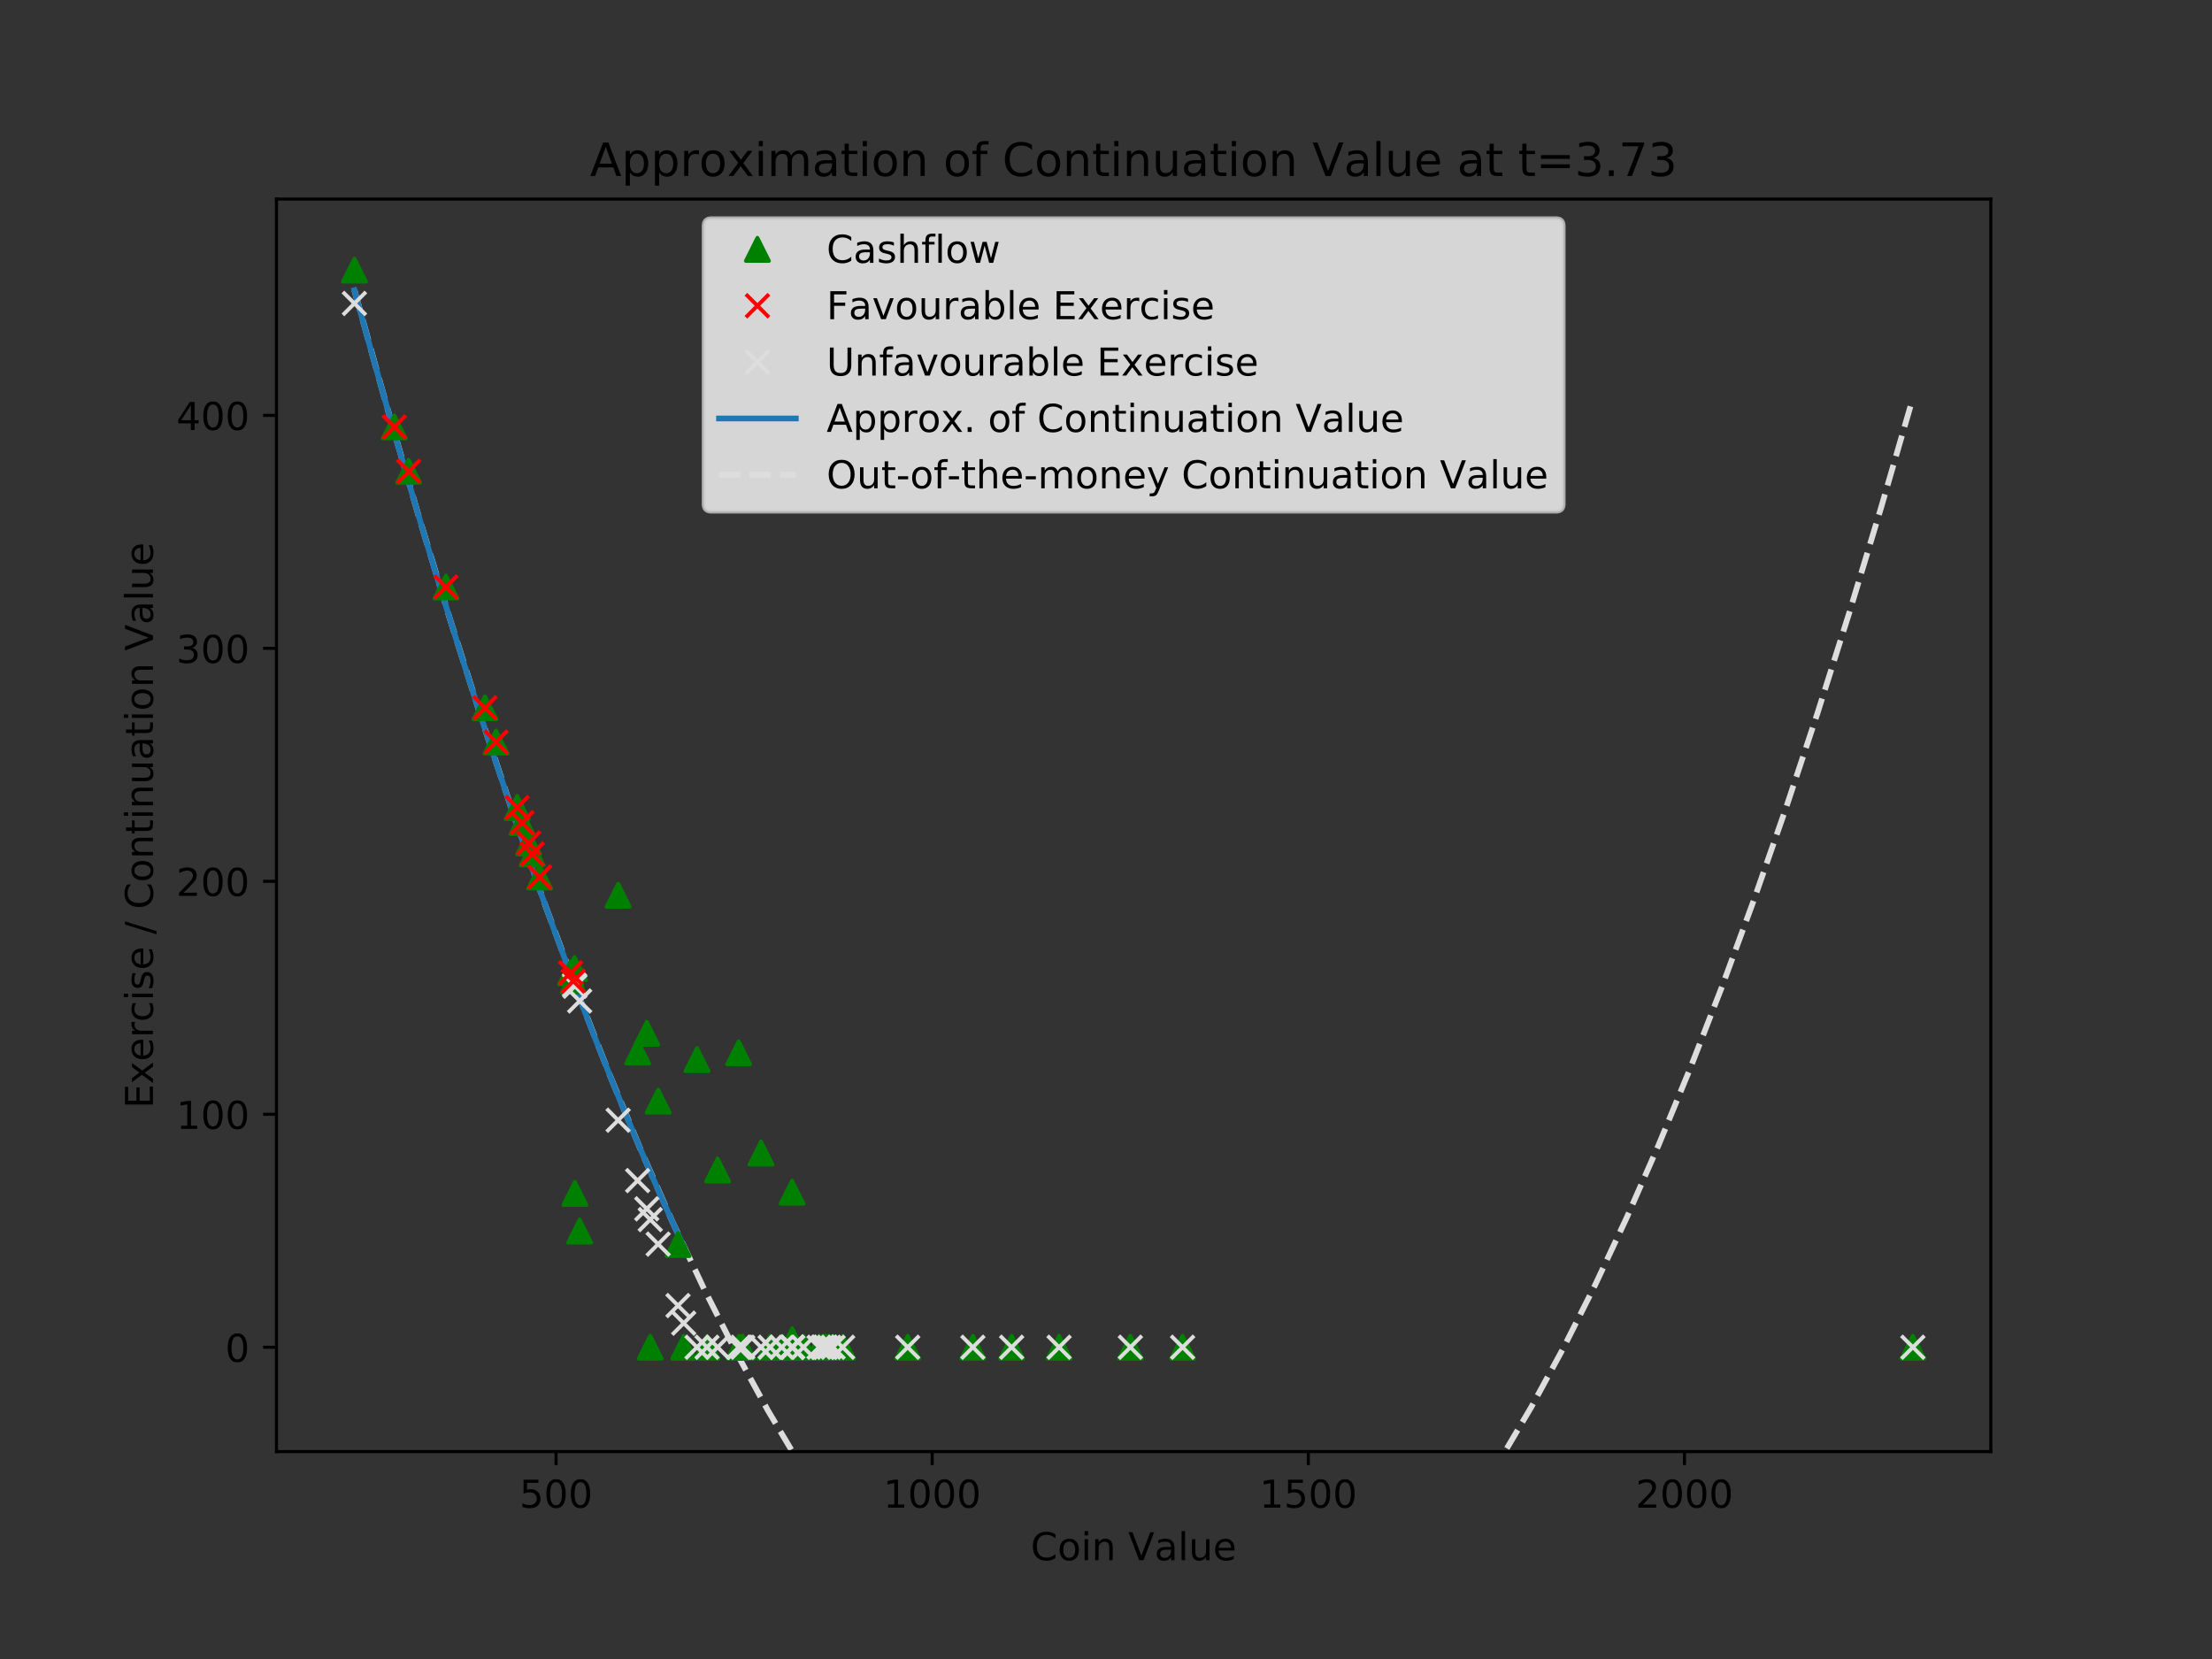 <?xml version="1.0" encoding="utf-8" standalone="no"?>
<!DOCTYPE svg PUBLIC "-//W3C//DTD SVG 1.1//EN"
  "http://www.w3.org/Graphics/SVG/1.1/DTD/svg11.dtd">
<!-- Created with matplotlib (https://matplotlib.org/) -->
<svg height="432pt" version="1.1" viewBox="0 0 576 432" width="576pt" xmlns="http://www.w3.org/2000/svg" xmlns:xlink="http://www.w3.org/1999/xlink">
 <rect x="0" y="0" width="576" height="432" fill="#333333" stroke="none"/>
 <defs>
  <style type="text/css">
*{stroke-linecap:butt;stroke-linejoin:round;}
  </style>
 </defs>
 <g id="figure_1">
  <g id="patch_1">
   <path d="M 0 432 
L 576 432 
L 576 0 
L 0 0 
z
" style="fill:none;"/>
  </g>
  <g id="axes_1">
   <g id="patch_2">
    <path d="M 72 378 
L 518.4 378 
L 518.4 51.84 
L 72 51.84 
z
" style="fill:none;"/>
   </g>
   <g id="line2d_1">
    <path clip-path="url(#p3dba06ee69)" d="M 92.291 75.565 
L 100.573 105.292 
L 108.855 133.805 
L 117.137 161.102 
L 125.419 187.185 
L 133.701 212.054 
L 141.983 235.707 
L 150.265 258.146 
L 158.547 279.369 
L 166.829 299.378 
L 175.111 318.173 
L 183.393 335.752 
L 191.675 352.117 
L 199.957 367.267 
L 208.239 381.202 
L 216.521 393.922 
L 224.803 405.428 
L 233.085 415.719 
L 241.367 424.795 
L 249.649 432.656 
L 250.078 433 
M 348.092 433 
L 349.033 432.237 
L 357.315 424.306 
L 365.597 415.16 
L 373.879 404.8 
L 382.161 393.224 
L 390.443 380.434 
L 398.725 366.429 
L 407.007 351.21 
L 415.289 334.775 
L 423.571 317.126 
L 431.853 298.262 
L 440.135 278.183 
L 448.417 256.889 
L 456.699 234.381 
L 464.981 210.658 
L 473.263 185.72 
L 481.545 159.567 
L 489.827 132.2 
L 498.109 103.617 
" style="fill:none;stroke:#dddddd;stroke-dasharray:5.55,2.4;stroke-dashoffset:0;stroke-width:1.5;"/>
   </g>
   <g id="matplotlib.axis_1">
    <g id="xtick_1">
     <g id="line2d_2">
      <defs>
       <path d="M 0 0 
L 0 3.5 
" id="m1c2ad5964a" style="stroke:#000000;stroke-width:0.8;"/>
      </defs>
      <g>
       <use style="stroke:#000000;stroke-width:0.8;" x="144.796" xlink:href="#m1c2ad5964a" y="378"/>
      </g>
     </g>
     <g id="text_1">
      <!-- 500 -->
      <defs>
       <path d="M 10.797 72.906 
L 49.516 72.906 
L 49.516 64.594 
L 19.828 64.594 
L 19.828 46.734 
Q 21.969 47.469 24.109 47.828 
Q 26.266 48.188 28.422 48.188 
Q 40.625 48.188 47.75 41.5 
Q 54.891 34.812 54.891 23.391 
Q 54.891 11.625 47.562 5.094 
Q 40.234 -1.422 26.906 -1.422 
Q 22.312 -1.422 17.547 -0.641 
Q 12.797 0.141 7.719 1.703 
L 7.719 11.625 
Q 12.109 9.234 16.797 8.062 
Q 21.484 6.891 26.703 6.891 
Q 35.156 6.891 40.078 11.328 
Q 45.016 15.766 45.016 23.391 
Q 45.016 31 40.078 35.438 
Q 35.156 39.891 26.703 39.891 
Q 22.75 39.891 18.812 39.016 
Q 14.891 38.141 10.797 36.281 
z
" id="DejaVuSans-53"/>
       <path d="M 31.781 66.406 
Q 24.172 66.406 20.328 58.906 
Q 16.5 51.422 16.5 36.375 
Q 16.5 21.391 20.328 13.891 
Q 24.172 6.391 31.781 6.391 
Q 39.453 6.391 43.281 13.891 
Q 47.125 21.391 47.125 36.375 
Q 47.125 51.422 43.281 58.906 
Q 39.453 66.406 31.781 66.406 
z
M 31.781 74.219 
Q 44.047 74.219 50.516 64.516 
Q 56.984 54.828 56.984 36.375 
Q 56.984 17.969 50.516 8.266 
Q 44.047 -1.422 31.781 -1.422 
Q 19.531 -1.422 13.062 8.266 
Q 6.594 17.969 6.594 36.375 
Q 6.594 54.828 13.062 64.516 
Q 19.531 74.219 31.781 74.219 
z
" id="DejaVuSans-48"/>
      </defs>
      <g transform="translate(135.252 392.598)scale(0.1 -0.1)">
       <use xlink:href="#DejaVuSans-53"/>
       <use x="63.623" xlink:href="#DejaVuSans-48"/>
       <use x="127.246" xlink:href="#DejaVuSans-48"/>
      </g>
     </g>
    </g>
    <g id="xtick_2">
     <g id="line2d_3">
      <g>
       <use style="stroke:#000000;stroke-width:0.8;" x="242.742" xlink:href="#m1c2ad5964a" y="378"/>
      </g>
     </g>
     <g id="text_2">
      <!-- 1000 -->
      <defs>
       <path d="M 12.406 8.297 
L 28.516 8.297 
L 28.516 63.922 
L 10.984 60.406 
L 10.984 69.391 
L 28.422 72.906 
L 38.281 72.906 
L 38.281 8.297 
L 54.391 8.297 
L 54.391 0 
L 12.406 0 
z
" id="DejaVuSans-49"/>
      </defs>
      <g transform="translate(230.017 392.598)scale(0.1 -0.1)">
       <use xlink:href="#DejaVuSans-49"/>
       <use x="63.623" xlink:href="#DejaVuSans-48"/>
       <use x="127.246" xlink:href="#DejaVuSans-48"/>
       <use x="190.869" xlink:href="#DejaVuSans-48"/>
      </g>
     </g>
    </g>
    <g id="xtick_3">
     <g id="line2d_4">
      <g>
       <use style="stroke:#000000;stroke-width:0.8;" x="340.688" xlink:href="#m1c2ad5964a" y="378"/>
      </g>
     </g>
     <g id="text_3">
      <!-- 1500 -->
      <g transform="translate(327.963 392.598)scale(0.1 -0.1)">
       <use xlink:href="#DejaVuSans-49"/>
       <use x="63.623" xlink:href="#DejaVuSans-53"/>
       <use x="127.246" xlink:href="#DejaVuSans-48"/>
       <use x="190.869" xlink:href="#DejaVuSans-48"/>
      </g>
     </g>
    </g>
    <g id="xtick_4">
     <g id="line2d_5">
      <g>
       <use style="stroke:#000000;stroke-width:0.8;" x="438.634" xlink:href="#m1c2ad5964a" y="378"/>
      </g>
     </g>
     <g id="text_4">
      <!-- 2000 -->
      <defs>
       <path d="M 19.188 8.297 
L 53.609 8.297 
L 53.609 0 
L 7.328 0 
L 7.328 8.297 
Q 12.938 14.109 22.625 23.891 
Q 32.328 33.688 34.812 36.531 
Q 39.547 41.844 41.422 45.531 
Q 43.312 49.219 43.312 52.781 
Q 43.312 58.594 39.234 62.25 
Q 35.156 65.922 28.609 65.922 
Q 23.969 65.922 18.812 64.312 
Q 13.672 62.703 7.812 59.422 
L 7.812 69.391 
Q 13.766 71.781 18.938 73 
Q 24.125 74.219 28.422 74.219 
Q 39.75 74.219 46.484 68.547 
Q 53.219 62.891 53.219 53.422 
Q 53.219 48.922 51.531 44.891 
Q 49.859 40.875 45.406 35.406 
Q 44.188 33.984 37.641 27.219 
Q 31.109 20.453 19.188 8.297 
z
" id="DejaVuSans-50"/>
      </defs>
      <g transform="translate(425.909 392.598)scale(0.1 -0.1)">
       <use xlink:href="#DejaVuSans-50"/>
       <use x="63.623" xlink:href="#DejaVuSans-48"/>
       <use x="127.246" xlink:href="#DejaVuSans-48"/>
       <use x="190.869" xlink:href="#DejaVuSans-48"/>
      </g>
     </g>
    </g>
    <g id="text_5">
     <!-- Coin Value -->
     <defs>
      <path d="M 64.406 67.281 
L 64.406 56.891 
Q 59.422 61.531 53.781 63.812 
Q 48.141 66.109 41.797 66.109 
Q 29.297 66.109 22.656 58.469 
Q 16.016 50.828 16.016 36.375 
Q 16.016 21.969 22.656 14.328 
Q 29.297 6.688 41.797 6.688 
Q 48.141 6.688 53.781 8.984 
Q 59.422 11.281 64.406 15.922 
L 64.406 5.609 
Q 59.234 2.094 53.438 0.328 
Q 47.656 -1.422 41.219 -1.422 
Q 24.656 -1.422 15.125 8.703 
Q 5.609 18.844 5.609 36.375 
Q 5.609 53.953 15.125 64.078 
Q 24.656 74.219 41.219 74.219 
Q 47.75 74.219 53.531 72.484 
Q 59.328 70.75 64.406 67.281 
z
" id="DejaVuSans-67"/>
      <path d="M 30.609 48.391 
Q 23.391 48.391 19.188 42.75 
Q 14.984 37.109 14.984 27.297 
Q 14.984 17.484 19.156 11.844 
Q 23.344 6.203 30.609 6.203 
Q 37.797 6.203 41.984 11.859 
Q 46.188 17.531 46.188 27.297 
Q 46.188 37.016 41.984 42.703 
Q 37.797 48.391 30.609 48.391 
z
M 30.609 56 
Q 42.328 56 49.016 48.375 
Q 55.719 40.766 55.719 27.297 
Q 55.719 13.875 49.016 6.219 
Q 42.328 -1.422 30.609 -1.422 
Q 18.844 -1.422 12.172 6.219 
Q 5.516 13.875 5.516 27.297 
Q 5.516 40.766 12.172 48.375 
Q 18.844 56 30.609 56 
z
" id="DejaVuSans-111"/>
      <path d="M 9.422 54.688 
L 18.406 54.688 
L 18.406 0 
L 9.422 0 
z
M 9.422 75.984 
L 18.406 75.984 
L 18.406 64.594 
L 9.422 64.594 
z
" id="DejaVuSans-105"/>
      <path d="M 54.891 33.016 
L 54.891 0 
L 45.906 0 
L 45.906 32.719 
Q 45.906 40.484 42.875 44.328 
Q 39.844 48.188 33.797 48.188 
Q 26.516 48.188 22.312 43.547 
Q 18.109 38.922 18.109 30.906 
L 18.109 0 
L 9.078 0 
L 9.078 54.688 
L 18.109 54.688 
L 18.109 46.188 
Q 21.344 51.125 25.703 53.562 
Q 30.078 56 35.797 56 
Q 45.219 56 50.047 50.172 
Q 54.891 44.344 54.891 33.016 
z
" id="DejaVuSans-110"/>
      <path id="DejaVuSans-32"/>
      <path d="M 28.609 0 
L 0.781 72.906 
L 11.078 72.906 
L 34.188 11.531 
L 57.328 72.906 
L 67.578 72.906 
L 39.797 0 
z
" id="DejaVuSans-86"/>
      <path d="M 34.281 27.484 
Q 23.391 27.484 19.188 25 
Q 14.984 22.516 14.984 16.5 
Q 14.984 11.719 18.141 8.906 
Q 21.297 6.109 26.703 6.109 
Q 34.188 6.109 38.703 11.406 
Q 43.219 16.703 43.219 25.484 
L 43.219 27.484 
z
M 52.203 31.203 
L 52.203 0 
L 43.219 0 
L 43.219 8.297 
Q 40.141 3.328 35.547 0.953 
Q 30.953 -1.422 24.312 -1.422 
Q 15.922 -1.422 10.953 3.297 
Q 6 8.016 6 15.922 
Q 6 25.141 12.172 29.828 
Q 18.359 34.516 30.609 34.516 
L 43.219 34.516 
L 43.219 35.406 
Q 43.219 41.609 39.141 45 
Q 35.062 48.391 27.688 48.391 
Q 23 48.391 18.547 47.266 
Q 14.109 46.141 10.016 43.891 
L 10.016 52.203 
Q 14.938 54.109 19.578 55.047 
Q 24.219 56 28.609 56 
Q 40.484 56 46.344 49.844 
Q 52.203 43.703 52.203 31.203 
z
" id="DejaVuSans-97"/>
      <path d="M 9.422 75.984 
L 18.406 75.984 
L 18.406 0 
L 9.422 0 
z
" id="DejaVuSans-108"/>
      <path d="M 8.5 21.578 
L 8.5 54.688 
L 17.484 54.688 
L 17.484 21.922 
Q 17.484 14.156 20.5 10.266 
Q 23.531 6.391 29.594 6.391 
Q 36.859 6.391 41.078 11.031 
Q 45.312 15.672 45.312 23.688 
L 45.312 54.688 
L 54.297 54.688 
L 54.297 0 
L 45.312 0 
L 45.312 8.406 
Q 42.047 3.422 37.719 1 
Q 33.406 -1.422 27.688 -1.422 
Q 18.266 -1.422 13.375 4.438 
Q 8.5 10.297 8.5 21.578 
z
M 31.109 56 
z
" id="DejaVuSans-117"/>
      <path d="M 56.203 29.594 
L 56.203 25.203 
L 14.891 25.203 
Q 15.484 15.922 20.484 11.062 
Q 25.484 6.203 34.422 6.203 
Q 39.594 6.203 44.453 7.469 
Q 49.312 8.734 54.109 11.281 
L 54.109 2.781 
Q 49.266 0.734 44.188 -0.344 
Q 39.109 -1.422 33.891 -1.422 
Q 20.797 -1.422 13.156 6.188 
Q 5.516 13.812 5.516 26.812 
Q 5.516 40.234 12.766 48.109 
Q 20.016 56 32.328 56 
Q 43.359 56 49.781 48.891 
Q 56.203 41.797 56.203 29.594 
z
M 47.219 32.234 
Q 47.125 39.594 43.094 43.984 
Q 39.062 48.391 32.422 48.391 
Q 24.906 48.391 20.391 44.141 
Q 15.875 39.891 15.188 32.172 
z
" id="DejaVuSans-101"/>
     </defs>
     <g transform="translate(268.389 406.277)scale(0.1 -0.1)">
      <use xlink:href="#DejaVuSans-67"/>
      <use x="69.824" xlink:href="#DejaVuSans-111"/>
      <use x="131.006" xlink:href="#DejaVuSans-105"/>
      <use x="158.789" xlink:href="#DejaVuSans-110"/>
      <use x="222.168" xlink:href="#DejaVuSans-32"/>
      <use x="253.955" xlink:href="#DejaVuSans-86"/>
      <use x="322.254" xlink:href="#DejaVuSans-97"/>
      <use x="383.533" xlink:href="#DejaVuSans-108"/>
      <use x="411.316" xlink:href="#DejaVuSans-117"/>
      <use x="474.695" xlink:href="#DejaVuSans-101"/>
     </g>
    </g>
   </g>
   <g id="matplotlib.axis_2">
    <g id="ytick_1">
     <g id="line2d_6">
      <defs>
       <path d="M 0 0 
L -3.5 0 
" id="m71a7cb23b1" style="stroke:#000000;stroke-width:0.8;"/>
      </defs>
      <g>
       <use style="stroke:#000000;stroke-width:0.8;" x="72" xlink:href="#m71a7cb23b1" y="350.82"/>
      </g>
     </g>
     <g id="text_6">
      <!-- 0 -->
      <g transform="translate(58.638 354.619)scale(0.1 -0.1)">
       <use xlink:href="#DejaVuSans-48"/>
      </g>
     </g>
    </g>
    <g id="ytick_2">
     <g id="line2d_7">
      <g>
       <use style="stroke:#000000;stroke-width:0.8;" x="72" xlink:href="#m71a7cb23b1" y="290.154"/>
      </g>
     </g>
     <g id="text_7">
      <!-- 100 -->
      <g transform="translate(45.913 293.954)scale(0.1 -0.1)">
       <use xlink:href="#DejaVuSans-49"/>
       <use x="63.623" xlink:href="#DejaVuSans-48"/>
       <use x="127.246" xlink:href="#DejaVuSans-48"/>
      </g>
     </g>
    </g>
    <g id="ytick_3">
     <g id="line2d_8">
      <g>
       <use style="stroke:#000000;stroke-width:0.8;" x="72" xlink:href="#m71a7cb23b1" y="229.489"/>
      </g>
     </g>
     <g id="text_8">
      <!-- 200 -->
      <g transform="translate(45.913 233.288)scale(0.1 -0.1)">
       <use xlink:href="#DejaVuSans-50"/>
       <use x="63.623" xlink:href="#DejaVuSans-48"/>
       <use x="127.246" xlink:href="#DejaVuSans-48"/>
      </g>
     </g>
    </g>
    <g id="ytick_4">
     <g id="line2d_9">
      <g>
       <use style="stroke:#000000;stroke-width:0.8;" x="72" xlink:href="#m71a7cb23b1" y="168.823"/>
      </g>
     </g>
     <g id="text_9">
      <!-- 300 -->
      <defs>
       <path d="M 40.578 39.312 
Q 47.656 37.797 51.625 33 
Q 55.609 28.219 55.609 21.188 
Q 55.609 10.406 48.188 4.484 
Q 40.766 -1.422 27.094 -1.422 
Q 22.516 -1.422 17.656 -0.516 
Q 12.797 0.391 7.625 2.203 
L 7.625 11.719 
Q 11.719 9.328 16.594 8.109 
Q 21.484 6.891 26.812 6.891 
Q 36.078 6.891 40.938 10.547 
Q 45.797 14.203 45.797 21.188 
Q 45.797 27.641 41.281 31.266 
Q 36.766 34.906 28.719 34.906 
L 20.219 34.906 
L 20.219 43.016 
L 29.109 43.016 
Q 36.375 43.016 40.234 45.922 
Q 44.094 48.828 44.094 54.297 
Q 44.094 59.906 40.109 62.906 
Q 36.141 65.922 28.719 65.922 
Q 24.656 65.922 20.016 65.031 
Q 15.375 64.156 9.812 62.312 
L 9.812 71.094 
Q 15.438 72.656 20.344 73.438 
Q 25.25 74.219 29.594 74.219 
Q 40.828 74.219 47.359 69.109 
Q 53.906 64.016 53.906 55.328 
Q 53.906 49.266 50.438 45.094 
Q 46.969 40.922 40.578 39.312 
z
" id="DejaVuSans-51"/>
      </defs>
      <g transform="translate(45.913 172.623)scale(0.1 -0.1)">
       <use xlink:href="#DejaVuSans-51"/>
       <use x="63.623" xlink:href="#DejaVuSans-48"/>
       <use x="127.246" xlink:href="#DejaVuSans-48"/>
      </g>
     </g>
    </g>
    <g id="ytick_5">
     <g id="line2d_10">
      <g>
       <use style="stroke:#000000;stroke-width:0.8;" x="72" xlink:href="#m71a7cb23b1" y="108.158"/>
      </g>
     </g>
     <g id="text_10">
      <!-- 400 -->
      <defs>
       <path d="M 37.797 64.312 
L 12.891 25.391 
L 37.797 25.391 
z
M 35.203 72.906 
L 47.609 72.906 
L 47.609 25.391 
L 58.016 25.391 
L 58.016 17.188 
L 47.609 17.188 
L 47.609 0 
L 37.797 0 
L 37.797 17.188 
L 4.891 17.188 
L 4.891 26.703 
z
" id="DejaVuSans-52"/>
      </defs>
      <g transform="translate(45.913 111.957)scale(0.1 -0.1)">
       <use xlink:href="#DejaVuSans-52"/>
       <use x="63.623" xlink:href="#DejaVuSans-48"/>
       <use x="127.246" xlink:href="#DejaVuSans-48"/>
      </g>
     </g>
    </g>
    <g id="text_11">
     <!-- Exercise / Continuation Value -->
     <defs>
      <path d="M 9.812 72.906 
L 55.906 72.906 
L 55.906 64.594 
L 19.672 64.594 
L 19.672 43.016 
L 54.391 43.016 
L 54.391 34.719 
L 19.672 34.719 
L 19.672 8.297 
L 56.781 8.297 
L 56.781 0 
L 9.812 0 
z
" id="DejaVuSans-69"/>
      <path d="M 54.891 54.688 
L 35.109 28.078 
L 55.906 0 
L 45.312 0 
L 29.391 21.484 
L 13.484 0 
L 2.875 0 
L 24.125 28.609 
L 4.688 54.688 
L 15.281 54.688 
L 29.781 35.203 
L 44.281 54.688 
z
" id="DejaVuSans-120"/>
      <path d="M 41.109 46.297 
Q 39.594 47.172 37.812 47.578 
Q 36.031 48 33.891 48 
Q 26.266 48 22.188 43.047 
Q 18.109 38.094 18.109 28.812 
L 18.109 0 
L 9.078 0 
L 9.078 54.688 
L 18.109 54.688 
L 18.109 46.188 
Q 20.953 51.172 25.484 53.578 
Q 30.031 56 36.531 56 
Q 37.453 56 38.578 55.875 
Q 39.703 55.766 41.062 55.516 
z
" id="DejaVuSans-114"/>
      <path d="M 48.781 52.594 
L 48.781 44.188 
Q 44.969 46.297 41.141 47.344 
Q 37.312 48.391 33.406 48.391 
Q 24.656 48.391 19.812 42.844 
Q 14.984 37.312 14.984 27.297 
Q 14.984 17.281 19.812 11.734 
Q 24.656 6.203 33.406 6.203 
Q 37.312 6.203 41.141 7.25 
Q 44.969 8.297 48.781 10.406 
L 48.781 2.094 
Q 45.016 0.344 40.984 -0.531 
Q 36.969 -1.422 32.422 -1.422 
Q 20.062 -1.422 12.781 6.344 
Q 5.516 14.109 5.516 27.297 
Q 5.516 40.672 12.859 48.328 
Q 20.219 56 33.016 56 
Q 37.156 56 41.109 55.141 
Q 45.062 54.297 48.781 52.594 
z
" id="DejaVuSans-99"/>
      <path d="M 44.281 53.078 
L 44.281 44.578 
Q 40.484 46.531 36.375 47.5 
Q 32.281 48.484 27.875 48.484 
Q 21.188 48.484 17.844 46.438 
Q 14.5 44.391 14.5 40.281 
Q 14.5 37.156 16.891 35.375 
Q 19.281 33.594 26.516 31.984 
L 29.594 31.297 
Q 39.156 29.25 43.188 25.516 
Q 47.219 21.781 47.219 15.094 
Q 47.219 7.469 41.188 3.016 
Q 35.156 -1.422 24.609 -1.422 
Q 20.219 -1.422 15.453 -0.562 
Q 10.688 0.297 5.422 2 
L 5.422 11.281 
Q 10.406 8.688 15.234 7.391 
Q 20.062 6.109 24.812 6.109 
Q 31.156 6.109 34.562 8.281 
Q 37.984 10.453 37.984 14.406 
Q 37.984 18.062 35.516 20.016 
Q 33.062 21.969 24.703 23.781 
L 21.578 24.516 
Q 13.234 26.266 9.516 29.906 
Q 5.812 33.547 5.812 39.891 
Q 5.812 47.609 11.281 51.797 
Q 16.75 56 26.812 56 
Q 31.781 56 36.172 55.266 
Q 40.578 54.547 44.281 53.078 
z
" id="DejaVuSans-115"/>
      <path d="M 25.391 72.906 
L 33.688 72.906 
L 8.297 -9.281 
L 0 -9.281 
z
" id="DejaVuSans-47"/>
      <path d="M 18.312 70.219 
L 18.312 54.688 
L 36.812 54.688 
L 36.812 47.703 
L 18.312 47.703 
L 18.312 18.016 
Q 18.312 11.328 20.141 9.422 
Q 21.969 7.516 27.594 7.516 
L 36.812 7.516 
L 36.812 0 
L 27.594 0 
Q 17.188 0 13.234 3.875 
Q 9.281 7.766 9.281 18.016 
L 9.281 47.703 
L 2.688 47.703 
L 2.688 54.688 
L 9.281 54.688 
L 9.281 70.219 
z
" id="DejaVuSans-116"/>
     </defs>
     <g transform="translate(39.833 288.599)rotate(-90)scale(0.1 -0.1)">
      <use xlink:href="#DejaVuSans-69"/>
      <use x="63.184" xlink:href="#DejaVuSans-120"/>
      <use x="122.316" xlink:href="#DejaVuSans-101"/>
      <use x="183.84" xlink:href="#DejaVuSans-114"/>
      <use x="224.922" xlink:href="#DejaVuSans-99"/>
      <use x="279.902" xlink:href="#DejaVuSans-105"/>
      <use x="307.686" xlink:href="#DejaVuSans-115"/>
      <use x="359.785" xlink:href="#DejaVuSans-101"/>
      <use x="421.309" xlink:href="#DejaVuSans-32"/>
      <use x="453.096" xlink:href="#DejaVuSans-47"/>
      <use x="486.787" xlink:href="#DejaVuSans-32"/>
      <use x="518.574" xlink:href="#DejaVuSans-67"/>
      <use x="588.398" xlink:href="#DejaVuSans-111"/>
      <use x="649.58" xlink:href="#DejaVuSans-110"/>
      <use x="712.959" xlink:href="#DejaVuSans-116"/>
      <use x="752.168" xlink:href="#DejaVuSans-105"/>
      <use x="779.951" xlink:href="#DejaVuSans-110"/>
      <use x="843.33" xlink:href="#DejaVuSans-117"/>
      <use x="906.709" xlink:href="#DejaVuSans-97"/>
      <use x="967.988" xlink:href="#DejaVuSans-116"/>
      <use x="1007.197" xlink:href="#DejaVuSans-105"/>
      <use x="1034.98" xlink:href="#DejaVuSans-111"/>
      <use x="1096.162" xlink:href="#DejaVuSans-110"/>
      <use x="1159.541" xlink:href="#DejaVuSans-32"/>
      <use x="1191.328" xlink:href="#DejaVuSans-86"/>
      <use x="1259.627" xlink:href="#DejaVuSans-97"/>
      <use x="1320.906" xlink:href="#DejaVuSans-108"/>
      <use x="1348.689" xlink:href="#DejaVuSans-117"/>
      <use x="1412.068" xlink:href="#DejaVuSans-101"/>
     </g>
    </g>
   </g>
   <g id="line2d_11">
    <path clip-path="url(#p3dba06ee69)" d="M 92.291 75.565 
L 93.157 78.73 
L 94.023 81.883 
L 94.889 85.022 
L 95.755 88.147 
L 96.621 91.26 
L 97.487 94.359 
L 98.353 97.445 
L 99.219 100.517 
L 100.086 103.576 
L 100.952 106.622 
L 101.818 109.655 
L 102.684 112.674 
L 103.55 115.681 
L 104.416 118.673 
L 105.282 121.653 
L 106.148 124.619 
L 107.014 127.572 
L 107.88 130.512 
L 108.746 133.438 
L 109.612 136.351 
L 110.478 139.251 
L 111.344 142.138 
L 112.21 145.011 
L 113.077 147.871 
L 113.943 150.718 
L 114.809 153.551 
L 115.675 156.371 
L 116.541 159.178 
L 117.407 161.972 
L 118.273 164.752 
L 119.139 167.519 
L 120.005 170.273 
L 120.871 173.013 
L 121.737 175.74 
L 122.603 178.454 
L 123.469 181.155 
L 124.335 183.842 
L 125.202 186.516 
L 126.068 189.177 
L 126.934 191.824 
L 127.8 194.459 
L 128.666 197.079 
L 129.532 199.687 
L 130.398 202.281 
L 131.264 204.862 
L 132.13 207.43 
L 132.996 209.985 
L 133.862 212.526 
L 134.728 215.054 
L 135.594 217.568 
L 136.46 220.07 
L 137.326 222.558 
L 138.193 225.032 
L 139.059 227.494 
L 139.925 229.942 
L 140.791 232.377 
L 141.657 234.799 
L 142.523 237.207 
L 143.389 239.602 
L 144.255 241.984 
L 145.121 244.352 
L 145.987 246.707 
L 146.853 249.049 
L 147.719 251.378 
L 148.585 253.693 
L 149.451 255.995 
L 150.317 258.284 
L 151.184 260.56 
L 152.05 262.822 
L 152.916 265.071 
L 153.782 267.306 
L 154.648 269.529 
L 155.514 271.738 
L 156.38 273.934 
L 157.246 276.116 
L 158.112 278.285 
L 158.978 280.441 
L 159.844 282.584 
L 160.71 284.713 
L 161.576 286.829 
L 162.442 288.932 
L 163.309 291.022 
L 164.175 293.098 
L 165.041 295.161 
L 165.907 297.21 
L 166.773 299.247 
L 167.639 301.27 
L 168.505 303.28 
L 169.371 305.276 
L 170.237 307.26 
L 171.103 309.23 
L 171.969 311.186 
L 172.835 313.13 
L 173.701 315.06 
L 174.567 316.976 
L 175.433 318.88 
L 176.3 320.77 
L 177.166 322.647 
L 178.032 324.511 
" style="fill:none;stroke:#1f77b4;stroke-linecap:square;stroke-width:1.5;"/>
   </g>
   <g id="patch_3">
    <path d="M 72 378 
L 72 51.84 
" style="fill:none;stroke:#000000;stroke-linecap:square;stroke-linejoin:miter;stroke-width:0.8;"/>
   </g>
   <g id="patch_4">
    <path d="M 518.4 378 
L 518.4 51.84 
" style="fill:none;stroke:#000000;stroke-linecap:square;stroke-linejoin:miter;stroke-width:0.8;"/>
   </g>
   <g id="patch_5">
    <path d="M 72 378 
L 518.4 378 
" style="fill:none;stroke:#000000;stroke-linecap:square;stroke-linejoin:miter;stroke-width:0.8;"/>
   </g>
   <g id="patch_6">
    <path d="M 72 51.84 
L 518.4 51.84 
" style="fill:none;stroke:#000000;stroke-linecap:square;stroke-linejoin:miter;stroke-width:0.8;"/>
   </g>
   <g id="line2d_12">
    <defs>
     <path d="M 0 -3 
L -3 3 
L 3 3 
z
" id="mcb0917e611" style="stroke:#008000;stroke-linejoin:miter;"/>
    </defs>
    <g clip-path="url(#p3dba06ee69)">
     <use style="fill:#008000;stroke:#008000;stroke-linejoin:miter;" x="263.428" xlink:href="#mcb0917e611" y="350.82"/>
     <use style="fill:#008000;stroke:#008000;stroke-linejoin:miter;" x="149.267" xlink:href="#mcb0917e611" y="255.468"/>
     <use style="fill:#008000;stroke:#008000;stroke-linejoin:miter;" x="134.676" xlink:href="#mcb0917e611" y="210.282"/>
     <use style="fill:#008000;stroke:#008000;stroke-linejoin:miter;" x="171.384" xlink:href="#mcb0917e611" y="286.725"/>
     <use style="fill:#008000;stroke:#008000;stroke-linejoin:miter;" x="198.173" xlink:href="#mcb0917e611" y="300.254"/>
     <use style="fill:#008000;stroke:#008000;stroke-linejoin:miter;" x="214.977" xlink:href="#mcb0917e611" y="350.82"/>
     <use style="fill:#008000;stroke:#008000;stroke-linejoin:miter;" x="275.784" xlink:href="#mcb0917e611" y="350.82"/>
     <use style="fill:#008000;stroke:#008000;stroke-linejoin:miter;" x="498.109" xlink:href="#mcb0917e611" y="350.82"/>
     <use style="fill:#008000;stroke:#008000;stroke-linejoin:miter;" x="294.346" xlink:href="#mcb0917e611" y="350.82"/>
     <use style="fill:#008000;stroke:#008000;stroke-linejoin:miter;" x="135.947" xlink:href="#mcb0917e611" y="214.217"/>
     <use style="fill:#008000;stroke:#008000;stroke-linejoin:miter;" x="307.946" xlink:href="#mcb0917e611" y="350.82"/>
     <use style="fill:#008000;stroke:#008000;stroke-linejoin:miter;" x="140.515" xlink:href="#mcb0917e611" y="228.364"/>
     <use style="fill:#008000;stroke:#008000;stroke-linejoin:miter;" x="160.966" xlink:href="#mcb0917e611" y="233.12"/>
     <use style="fill:#008000;stroke:#008000;stroke-linejoin:miter;" x="236.364" xlink:href="#mcb0917e611" y="350.82"/>
     <use style="fill:#008000;stroke:#008000;stroke-linejoin:miter;" x="137.654" xlink:href="#mcb0917e611" y="219.506"/>
     <use style="fill:#008000;stroke:#008000;stroke-linejoin:miter;" x="148.571" xlink:href="#mcb0917e611" y="253.312"/>
     <use style="fill:#008000;stroke:#008000;stroke-linejoin:miter;" x="150.94" xlink:href="#mcb0917e611" y="320.57"/>
     <use style="fill:#008000;stroke:#008000;stroke-linejoin:miter;" x="216.935" xlink:href="#mcb0917e611" y="350.82"/>
     <use style="fill:#008000;stroke:#008000;stroke-linejoin:miter;" x="206.279" xlink:href="#mcb0917e611" y="348.855"/>
     <use style="fill:#008000;stroke:#008000;stroke-linejoin:miter;" x="129.17" xlink:href="#mcb0917e611" y="193.23"/>
     <use style="fill:#008000;stroke:#008000;stroke-linejoin:miter;" x="215.884" xlink:href="#mcb0917e611" y="350.82"/>
     <use style="fill:#008000;stroke:#008000;stroke-linejoin:miter;" x="192.437" xlink:href="#mcb0917e611" y="350.82"/>
     <use style="fill:#008000;stroke:#008000;stroke-linejoin:miter;" x="186.874" xlink:href="#mcb0917e611" y="304.688"/>
     <use style="fill:#008000;stroke:#008000;stroke-linejoin:miter;" x="209.212" xlink:href="#mcb0917e611" y="350.82"/>
     <use style="fill:#008000;stroke:#008000;stroke-linejoin:miter;" x="92.291" xlink:href="#mcb0917e611" y="70.337"/>
     <use style="fill:#008000;stroke:#008000;stroke-linejoin:miter;" x="219.424" xlink:href="#mcb0917e611" y="350.82"/>
     <use style="fill:#008000;stroke:#008000;stroke-linejoin:miter;" x="192.342" xlink:href="#mcb0917e611" y="274.151"/>
     <use style="fill:#008000;stroke:#008000;stroke-linejoin:miter;" x="213.265" xlink:href="#mcb0917e611" y="350.82"/>
     <use style="fill:#008000;stroke:#008000;stroke-linejoin:miter;" x="149.702" xlink:href="#mcb0917e611" y="310.761"/>
     <use style="fill:#008000;stroke:#008000;stroke-linejoin:miter;" x="206.445" xlink:href="#mcb0917e611" y="350.82"/>
     <use style="fill:#008000;stroke:#008000;stroke-linejoin:miter;" x="149.601" xlink:href="#mcb0917e611" y="252.204"/>
     <use style="fill:#008000;stroke:#008000;stroke-linejoin:miter;" x="102.67" xlink:href="#mcb0917e611" y="111.164"/>
     <use style="fill:#008000;stroke:#008000;stroke-linejoin:miter;" x="214.269" xlink:href="#mcb0917e611" y="350.82"/>
     <use style="fill:#008000;stroke:#008000;stroke-linejoin:miter;" x="206.245" xlink:href="#mcb0917e611" y="310.449"/>
     <use style="fill:#008000;stroke:#008000;stroke-linejoin:miter;" x="184.105" xlink:href="#mcb0917e611" y="350.82"/>
     <use style="fill:#008000;stroke:#008000;stroke-linejoin:miter;" x="138.576" xlink:href="#mcb0917e611" y="222.359"/>
     <use style="fill:#008000;stroke:#008000;stroke-linejoin:miter;" x="166.042" xlink:href="#mcb0917e611" y="273.963"/>
     <use style="fill:#008000;stroke:#008000;stroke-linejoin:miter;" x="214.945" xlink:href="#mcb0917e611" y="350.82"/>
     <use style="fill:#008000;stroke:#008000;stroke-linejoin:miter;" x="169.322" xlink:href="#mcb0917e611" y="350.82"/>
     <use style="fill:#008000;stroke:#008000;stroke-linejoin:miter;" x="193.409" xlink:href="#mcb0917e611" y="350.82"/>
     <use style="fill:#008000;stroke:#008000;stroke-linejoin:miter;" x="176.552" xlink:href="#mcb0917e611" y="324.083"/>
     <use style="fill:#008000;stroke:#008000;stroke-linejoin:miter;" x="178.032" xlink:href="#mcb0917e611" y="350.82"/>
     <use style="fill:#008000;stroke:#008000;stroke-linejoin:miter;" x="200.54" xlink:href="#mcb0917e611" y="350.82"/>
     <use style="fill:#008000;stroke:#008000;stroke-linejoin:miter;" x="126.29" xlink:href="#mcb0917e611" y="184.31"/>
     <use style="fill:#008000;stroke:#008000;stroke-linejoin:miter;" x="168.418" xlink:href="#mcb0917e611" y="269.058"/>
     <use style="fill:#008000;stroke:#008000;stroke-linejoin:miter;" x="253.332" xlink:href="#mcb0917e611" y="350.82"/>
     <use style="fill:#008000;stroke:#008000;stroke-linejoin:miter;" x="116.131" xlink:href="#mcb0917e611" y="152.849"/>
     <use style="fill:#008000;stroke:#008000;stroke-linejoin:miter;" x="203.571" xlink:href="#mcb0917e611" y="350.82"/>
     <use style="fill:#008000;stroke:#008000;stroke-linejoin:miter;" x="106.401" xlink:href="#mcb0917e611" y="122.716"/>
     <use style="fill:#008000;stroke:#008000;stroke-linejoin:miter;" x="181.497" xlink:href="#mcb0917e611" y="275.934"/>
    </g>
   </g>
   <g id="text_12">
    <!-- Approximation of Continuation Value at t=3.73 -->
    <defs>
     <path d="M 34.188 63.188 
L 20.797 26.906 
L 47.609 26.906 
z
M 28.609 72.906 
L 39.797 72.906 
L 67.578 0 
L 57.328 0 
L 50.688 18.703 
L 17.828 18.703 
L 11.188 0 
L 0.781 0 
z
" id="DejaVuSans-65"/>
     <path d="M 18.109 8.203 
L 18.109 -20.797 
L 9.078 -20.797 
L 9.078 54.688 
L 18.109 54.688 
L 18.109 46.391 
Q 20.953 51.266 25.266 53.625 
Q 29.594 56 35.594 56 
Q 45.562 56 51.781 48.094 
Q 58.016 40.188 58.016 27.297 
Q 58.016 14.406 51.781 6.484 
Q 45.562 -1.422 35.594 -1.422 
Q 29.594 -1.422 25.266 0.953 
Q 20.953 3.328 18.109 8.203 
z
M 48.688 27.297 
Q 48.688 37.203 44.609 42.844 
Q 40.531 48.484 33.406 48.484 
Q 26.266 48.484 22.188 42.844 
Q 18.109 37.203 18.109 27.297 
Q 18.109 17.391 22.188 11.75 
Q 26.266 6.109 33.406 6.109 
Q 40.531 6.109 44.609 11.75 
Q 48.688 17.391 48.688 27.297 
z
" id="DejaVuSans-112"/>
     <path d="M 52 44.188 
Q 55.375 50.25 60.062 53.125 
Q 64.75 56 71.094 56 
Q 79.641 56 84.281 50.016 
Q 88.922 44.047 88.922 33.016 
L 88.922 0 
L 79.891 0 
L 79.891 32.719 
Q 79.891 40.578 77.094 44.375 
Q 74.312 48.188 68.609 48.188 
Q 61.625 48.188 57.562 43.547 
Q 53.516 38.922 53.516 30.906 
L 53.516 0 
L 44.484 0 
L 44.484 32.719 
Q 44.484 40.625 41.703 44.406 
Q 38.922 48.188 33.109 48.188 
Q 26.219 48.188 22.156 43.531 
Q 18.109 38.875 18.109 30.906 
L 18.109 0 
L 9.078 0 
L 9.078 54.688 
L 18.109 54.688 
L 18.109 46.188 
Q 21.188 51.219 25.484 53.609 
Q 29.781 56 35.688 56 
Q 41.656 56 45.828 52.969 
Q 50 49.953 52 44.188 
z
" id="DejaVuSans-109"/>
     <path d="M 37.109 75.984 
L 37.109 68.5 
L 28.516 68.5 
Q 23.688 68.5 21.797 66.547 
Q 19.922 64.594 19.922 59.516 
L 19.922 54.688 
L 34.719 54.688 
L 34.719 47.703 
L 19.922 47.703 
L 19.922 0 
L 10.891 0 
L 10.891 47.703 
L 2.297 47.703 
L 2.297 54.688 
L 10.891 54.688 
L 10.891 58.5 
Q 10.891 67.625 15.141 71.797 
Q 19.391 75.984 28.609 75.984 
z
" id="DejaVuSans-102"/>
     <path d="M 10.594 45.406 
L 73.188 45.406 
L 73.188 37.203 
L 10.594 37.203 
z
M 10.594 25.484 
L 73.188 25.484 
L 73.188 17.188 
L 10.594 17.188 
z
" id="DejaVuSans-61"/>
     <path d="M 10.688 12.406 
L 21 12.406 
L 21 0 
L 10.688 0 
z
" id="DejaVuSans-46"/>
     <path d="M 8.203 72.906 
L 55.078 72.906 
L 55.078 68.703 
L 28.609 0 
L 18.312 0 
L 43.219 64.594 
L 8.203 64.594 
z
" id="DejaVuSans-55"/>
    </defs>
    <g transform="translate(153.633 45.84)scale(0.12 -0.12)">
     <use xlink:href="#DejaVuSans-65"/>
     <use x="68.408" xlink:href="#DejaVuSans-112"/>
     <use x="131.885" xlink:href="#DejaVuSans-112"/>
     <use x="195.361" xlink:href="#DejaVuSans-114"/>
     <use x="236.443" xlink:href="#DejaVuSans-111"/>
     <use x="297.578" xlink:href="#DejaVuSans-120"/>
     <use x="356.758" xlink:href="#DejaVuSans-105"/>
     <use x="384.541" xlink:href="#DejaVuSans-109"/>
     <use x="481.953" xlink:href="#DejaVuSans-97"/>
     <use x="543.232" xlink:href="#DejaVuSans-116"/>
     <use x="582.441" xlink:href="#DejaVuSans-105"/>
     <use x="610.225" xlink:href="#DejaVuSans-111"/>
     <use x="671.406" xlink:href="#DejaVuSans-110"/>
     <use x="734.785" xlink:href="#DejaVuSans-32"/>
     <use x="766.572" xlink:href="#DejaVuSans-111"/>
     <use x="827.754" xlink:href="#DejaVuSans-102"/>
     <use x="862.959" xlink:href="#DejaVuSans-32"/>
     <use x="894.746" xlink:href="#DejaVuSans-67"/>
     <use x="964.57" xlink:href="#DejaVuSans-111"/>
     <use x="1025.752" xlink:href="#DejaVuSans-110"/>
     <use x="1089.131" xlink:href="#DejaVuSans-116"/>
     <use x="1128.34" xlink:href="#DejaVuSans-105"/>
     <use x="1156.123" xlink:href="#DejaVuSans-110"/>
     <use x="1219.502" xlink:href="#DejaVuSans-117"/>
     <use x="1282.881" xlink:href="#DejaVuSans-97"/>
     <use x="1344.16" xlink:href="#DejaVuSans-116"/>
     <use x="1383.369" xlink:href="#DejaVuSans-105"/>
     <use x="1411.152" xlink:href="#DejaVuSans-111"/>
     <use x="1472.334" xlink:href="#DejaVuSans-110"/>
     <use x="1535.713" xlink:href="#DejaVuSans-32"/>
     <use x="1567.5" xlink:href="#DejaVuSans-86"/>
     <use x="1635.799" xlink:href="#DejaVuSans-97"/>
     <use x="1697.078" xlink:href="#DejaVuSans-108"/>
     <use x="1724.861" xlink:href="#DejaVuSans-117"/>
     <use x="1788.24" xlink:href="#DejaVuSans-101"/>
     <use x="1849.764" xlink:href="#DejaVuSans-32"/>
     <use x="1881.551" xlink:href="#DejaVuSans-97"/>
     <use x="1942.83" xlink:href="#DejaVuSans-116"/>
     <use x="1982.039" xlink:href="#DejaVuSans-32"/>
     <use x="2013.826" xlink:href="#DejaVuSans-116"/>
     <use x="2053.035" xlink:href="#DejaVuSans-61"/>
     <use x="2136.824" xlink:href="#DejaVuSans-51"/>
     <use x="2200.447" xlink:href="#DejaVuSans-46"/>
     <use x="2232.234" xlink:href="#DejaVuSans-55"/>
     <use x="2295.857" xlink:href="#DejaVuSans-51"/>
    </g>
   </g>
   <g id="line2d_13">
    <defs>
     <path d="M -3 3 
L 3 -3 
M -3 -3 
L 3 3 
" id="m7bb86d125e" style="stroke:#dddddd;"/>
    </defs>
    <g clip-path="url(#p3dba06ee69)">
     <use style="fill:#dddddd;stroke:#dddddd;" x="263.428" xlink:href="#m7bb86d125e" y="350.82"/>
     <use style="fill:#dddddd;stroke:#dddddd;" x="171.384" xlink:href="#m7bb86d125e" y="323.963"/>
     <use style="fill:#dddddd;stroke:#dddddd;" x="198.173" xlink:href="#m7bb86d125e" y="350.82"/>
     <use style="fill:#dddddd;stroke:#dddddd;" x="214.977" xlink:href="#m7bb86d125e" y="350.82"/>
     <use style="fill:#dddddd;stroke:#dddddd;" x="275.784" xlink:href="#m7bb86d125e" y="350.82"/>
     <use style="fill:#dddddd;stroke:#dddddd;" x="498.109" xlink:href="#m7bb86d125e" y="350.82"/>
     <use style="fill:#dddddd;stroke:#dddddd;" x="294.346" xlink:href="#m7bb86d125e" y="350.82"/>
     <use style="fill:#dddddd;stroke:#dddddd;" x="307.946" xlink:href="#m7bb86d125e" y="350.82"/>
     <use style="fill:#dddddd;stroke:#dddddd;" x="160.966" xlink:href="#m7bb86d125e" y="291.699"/>
     <use style="fill:#dddddd;stroke:#dddddd;" x="236.364" xlink:href="#m7bb86d125e" y="350.82"/>
     <use style="fill:#dddddd;stroke:#dddddd;" x="150.94" xlink:href="#m7bb86d125e" y="260.648"/>
     <use style="fill:#dddddd;stroke:#dddddd;" x="216.935" xlink:href="#m7bb86d125e" y="350.82"/>
     <use style="fill:#dddddd;stroke:#dddddd;" x="206.279" xlink:href="#m7bb86d125e" y="350.82"/>
     <use style="fill:#dddddd;stroke:#dddddd;" x="215.884" xlink:href="#m7bb86d125e" y="350.82"/>
     <use style="fill:#dddddd;stroke:#dddddd;" x="192.437" xlink:href="#m7bb86d125e" y="350.82"/>
     <use style="fill:#dddddd;stroke:#dddddd;" x="186.874" xlink:href="#m7bb86d125e" y="350.82"/>
     <use style="fill:#dddddd;stroke:#dddddd;" x="209.212" xlink:href="#m7bb86d125e" y="350.82"/>
     <use style="fill:#dddddd;stroke:#dddddd;" x="92.291" xlink:href="#m7bb86d125e" y="79.02"/>
     <use style="fill:#dddddd;stroke:#dddddd;" x="219.424" xlink:href="#m7bb86d125e" y="350.82"/>
     <use style="fill:#dddddd;stroke:#dddddd;" x="192.342" xlink:href="#m7bb86d125e" y="350.82"/>
     <use style="fill:#dddddd;stroke:#dddddd;" x="213.265" xlink:href="#m7bb86d125e" y="350.82"/>
     <use style="fill:#dddddd;stroke:#dddddd;" x="149.702" xlink:href="#m7bb86d125e" y="256.814"/>
     <use style="fill:#dddddd;stroke:#dddddd;" x="206.445" xlink:href="#m7bb86d125e" y="350.82"/>
     <use style="fill:#dddddd;stroke:#dddddd;" x="149.601" xlink:href="#m7bb86d125e" y="256.503"/>
     <use style="fill:#dddddd;stroke:#dddddd;" x="214.269" xlink:href="#m7bb86d125e" y="350.82"/>
     <use style="fill:#dddddd;stroke:#dddddd;" x="206.245" xlink:href="#m7bb86d125e" y="350.82"/>
     <use style="fill:#dddddd;stroke:#dddddd;" x="184.105" xlink:href="#m7bb86d125e" y="350.82"/>
     <use style="fill:#dddddd;stroke:#dddddd;" x="166.042" xlink:href="#m7bb86d125e" y="307.418"/>
     <use style="fill:#dddddd;stroke:#dddddd;" x="214.945" xlink:href="#m7bb86d125e" y="350.82"/>
     <use style="fill:#dddddd;stroke:#dddddd;" x="169.322" xlink:href="#m7bb86d125e" y="317.577"/>
     <use style="fill:#dddddd;stroke:#dddddd;" x="193.409" xlink:href="#m7bb86d125e" y="350.82"/>
     <use style="fill:#dddddd;stroke:#dddddd;" x="176.552" xlink:href="#m7bb86d125e" y="339.966"/>
     <use style="fill:#dddddd;stroke:#dddddd;" x="178.032" xlink:href="#m7bb86d125e" y="344.549"/>
     <use style="fill:#dddddd;stroke:#dddddd;" x="200.54" xlink:href="#m7bb86d125e" y="350.82"/>
     <use style="fill:#dddddd;stroke:#dddddd;" x="168.418" xlink:href="#m7bb86d125e" y="314.777"/>
     <use style="fill:#dddddd;stroke:#dddddd;" x="253.332" xlink:href="#m7bb86d125e" y="350.82"/>
     <use style="fill:#dddddd;stroke:#dddddd;" x="203.571" xlink:href="#m7bb86d125e" y="350.82"/>
     <use style="fill:#dddddd;stroke:#dddddd;" x="181.497" xlink:href="#m7bb86d125e" y="350.82"/>
    </g>
   </g>
   <g id="line2d_14">
    <defs>
     <path d="M -3 3 
L 3 -3 
M -3 -3 
L 3 3 
" id="mefd1970d94" style="stroke:#ff0000;"/>
    </defs>
    <g clip-path="url(#p3dba06ee69)">
     <use style="fill:#ff0000;stroke:#ff0000;" x="149.267" xlink:href="#mefd1970d94" y="255.468"/>
     <use style="fill:#ff0000;stroke:#ff0000;" x="134.676" xlink:href="#mefd1970d94" y="210.282"/>
     <use style="fill:#ff0000;stroke:#ff0000;" x="135.947" xlink:href="#mefd1970d94" y="214.217"/>
     <use style="fill:#ff0000;stroke:#ff0000;" x="140.515" xlink:href="#mefd1970d94" y="228.364"/>
     <use style="fill:#ff0000;stroke:#ff0000;" x="137.654" xlink:href="#mefd1970d94" y="219.506"/>
     <use style="fill:#ff0000;stroke:#ff0000;" x="148.571" xlink:href="#mefd1970d94" y="253.312"/>
     <use style="fill:#ff0000;stroke:#ff0000;" x="129.17" xlink:href="#mefd1970d94" y="193.23"/>
     <use style="fill:#ff0000;stroke:#ff0000;" x="102.67" xlink:href="#mefd1970d94" y="111.164"/>
     <use style="fill:#ff0000;stroke:#ff0000;" x="138.576" xlink:href="#mefd1970d94" y="222.359"/>
     <use style="fill:#ff0000;stroke:#ff0000;" x="126.29" xlink:href="#mefd1970d94" y="184.31"/>
     <use style="fill:#ff0000;stroke:#ff0000;" x="116.131" xlink:href="#mefd1970d94" y="152.849"/>
     <use style="fill:#ff0000;stroke:#ff0000;" x="106.401" xlink:href="#mefd1970d94" y="122.716"/>
    </g>
   </g>
   <g id="legend_1">
    <g id="patch_7">
     <path d="M 185.228 133.231 
L 405.172 133.231 
Q 407.172 133.231 407.172 131.231 
L 407.172 58.84 
Q 407.172 56.84 405.172 56.84 
L 185.228 56.84 
Q 183.228 56.84 183.228 58.84 
L 183.228 131.231 
Q 183.228 133.231 185.228 133.231 
z
" style="fill:#ffffff;opacity:0.8;stroke:#cccccc;stroke-linejoin:miter;"/>
    </g>
    <g id="line2d_15"/>
    <g id="line2d_16">
     <g>
      <use style="fill:#008000;stroke:#008000;stroke-linejoin:miter;" x="197.228" xlink:href="#mcb0917e611" y="64.938"/>
     </g>
    </g>
    <g id="text_13">
     <!-- Cashflow -->
     <defs>
      <path d="M 54.891 33.016 
L 54.891 0 
L 45.906 0 
L 45.906 32.719 
Q 45.906 40.484 42.875 44.328 
Q 39.844 48.188 33.797 48.188 
Q 26.516 48.188 22.312 43.547 
Q 18.109 38.922 18.109 30.906 
L 18.109 0 
L 9.078 0 
L 9.078 75.984 
L 18.109 75.984 
L 18.109 46.188 
Q 21.344 51.125 25.703 53.562 
Q 30.078 56 35.797 56 
Q 45.219 56 50.047 50.172 
Q 54.891 44.344 54.891 33.016 
z
" id="DejaVuSans-104"/>
      <path d="M 4.203 54.688 
L 13.188 54.688 
L 24.422 12.016 
L 35.594 54.688 
L 46.188 54.688 
L 57.422 12.016 
L 68.609 54.688 
L 77.594 54.688 
L 63.281 0 
L 52.688 0 
L 40.922 44.828 
L 29.109 0 
L 18.5 0 
z
" id="DejaVuSans-119"/>
     </defs>
     <g transform="translate(215.228 68.438)scale(0.1 -0.1)">
      <use xlink:href="#DejaVuSans-67"/>
      <use x="69.824" xlink:href="#DejaVuSans-97"/>
      <use x="131.104" xlink:href="#DejaVuSans-115"/>
      <use x="183.203" xlink:href="#DejaVuSans-104"/>
      <use x="246.582" xlink:href="#DejaVuSans-102"/>
      <use x="281.787" xlink:href="#DejaVuSans-108"/>
      <use x="309.57" xlink:href="#DejaVuSans-111"/>
      <use x="370.752" xlink:href="#DejaVuSans-119"/>
     </g>
    </g>
    <g id="line2d_17"/>
    <g id="line2d_18">
     <g>
      <use style="fill:#ff0000;stroke:#ff0000;" x="197.228" xlink:href="#mefd1970d94" y="79.617"/>
     </g>
    </g>
    <g id="text_14">
     <!-- Favourable Exercise -->
     <defs>
      <path d="M 9.812 72.906 
L 51.703 72.906 
L 51.703 64.594 
L 19.672 64.594 
L 19.672 43.109 
L 48.578 43.109 
L 48.578 34.812 
L 19.672 34.812 
L 19.672 0 
L 9.812 0 
z
" id="DejaVuSans-70"/>
      <path d="M 2.984 54.688 
L 12.5 54.688 
L 29.594 8.797 
L 46.688 54.688 
L 56.203 54.688 
L 35.688 0 
L 23.484 0 
z
" id="DejaVuSans-118"/>
      <path d="M 48.688 27.297 
Q 48.688 37.203 44.609 42.844 
Q 40.531 48.484 33.406 48.484 
Q 26.266 48.484 22.188 42.844 
Q 18.109 37.203 18.109 27.297 
Q 18.109 17.391 22.188 11.75 
Q 26.266 6.109 33.406 6.109 
Q 40.531 6.109 44.609 11.75 
Q 48.688 17.391 48.688 27.297 
z
M 18.109 46.391 
Q 20.953 51.266 25.266 53.625 
Q 29.594 56 35.594 56 
Q 45.562 56 51.781 48.094 
Q 58.016 40.188 58.016 27.297 
Q 58.016 14.406 51.781 6.484 
Q 45.562 -1.422 35.594 -1.422 
Q 29.594 -1.422 25.266 0.953 
Q 20.953 3.328 18.109 8.203 
L 18.109 0 
L 9.078 0 
L 9.078 75.984 
L 18.109 75.984 
z
" id="DejaVuSans-98"/>
     </defs>
     <g transform="translate(215.228 83.117)scale(0.1 -0.1)">
      <use xlink:href="#DejaVuSans-70"/>
      <use x="57.379" xlink:href="#DejaVuSans-97"/>
      <use x="118.658" xlink:href="#DejaVuSans-118"/>
      <use x="177.838" xlink:href="#DejaVuSans-111"/>
      <use x="239.02" xlink:href="#DejaVuSans-117"/>
      <use x="302.398" xlink:href="#DejaVuSans-114"/>
      <use x="343.512" xlink:href="#DejaVuSans-97"/>
      <use x="404.791" xlink:href="#DejaVuSans-98"/>
      <use x="468.268" xlink:href="#DejaVuSans-108"/>
      <use x="496.051" xlink:href="#DejaVuSans-101"/>
      <use x="557.574" xlink:href="#DejaVuSans-32"/>
      <use x="589.361" xlink:href="#DejaVuSans-69"/>
      <use x="652.545" xlink:href="#DejaVuSans-120"/>
      <use x="711.678" xlink:href="#DejaVuSans-101"/>
      <use x="773.201" xlink:href="#DejaVuSans-114"/>
      <use x="814.283" xlink:href="#DejaVuSans-99"/>
      <use x="869.264" xlink:href="#DejaVuSans-105"/>
      <use x="897.047" xlink:href="#DejaVuSans-115"/>
      <use x="949.146" xlink:href="#DejaVuSans-101"/>
     </g>
    </g>
    <g id="line2d_19"/>
    <g id="line2d_20">
     <g>
      <use style="fill:#dddddd;stroke:#dddddd;" x="197.228" xlink:href="#m7bb86d125e" y="94.295"/>
     </g>
    </g>
    <g id="text_15">
     <!-- Unfavourable Exercise -->
     <defs>
      <path d="M 8.688 72.906 
L 18.609 72.906 
L 18.609 28.609 
Q 18.609 16.891 22.844 11.734 
Q 27.094 6.594 36.625 6.594 
Q 46.094 6.594 50.344 11.734 
Q 54.594 16.891 54.594 28.609 
L 54.594 72.906 
L 64.5 72.906 
L 64.5 27.391 
Q 64.5 13.141 57.438 5.859 
Q 50.391 -1.422 36.625 -1.422 
Q 22.797 -1.422 15.734 5.859 
Q 8.688 13.141 8.688 27.391 
z
" id="DejaVuSans-85"/>
     </defs>
     <g transform="translate(215.228 97.795)scale(0.1 -0.1)">
      <use xlink:href="#DejaVuSans-85"/>
      <use x="73.193" xlink:href="#DejaVuSans-110"/>
      <use x="136.572" xlink:href="#DejaVuSans-102"/>
      <use x="171.777" xlink:href="#DejaVuSans-97"/>
      <use x="233.057" xlink:href="#DejaVuSans-118"/>
      <use x="292.236" xlink:href="#DejaVuSans-111"/>
      <use x="353.418" xlink:href="#DejaVuSans-117"/>
      <use x="416.797" xlink:href="#DejaVuSans-114"/>
      <use x="457.91" xlink:href="#DejaVuSans-97"/>
      <use x="519.189" xlink:href="#DejaVuSans-98"/>
      <use x="582.666" xlink:href="#DejaVuSans-108"/>
      <use x="610.449" xlink:href="#DejaVuSans-101"/>
      <use x="671.973" xlink:href="#DejaVuSans-32"/>
      <use x="703.76" xlink:href="#DejaVuSans-69"/>
      <use x="766.943" xlink:href="#DejaVuSans-120"/>
      <use x="826.076" xlink:href="#DejaVuSans-101"/>
      <use x="887.6" xlink:href="#DejaVuSans-114"/>
      <use x="928.682" xlink:href="#DejaVuSans-99"/>
      <use x="983.662" xlink:href="#DejaVuSans-105"/>
      <use x="1011.445" xlink:href="#DejaVuSans-115"/>
      <use x="1063.545" xlink:href="#DejaVuSans-101"/>
     </g>
    </g>
    <g id="line2d_21">
     <path d="M 187.228 108.973 
L 207.228 108.973 
" style="fill:none;stroke:#1f77b4;stroke-linecap:square;stroke-width:1.5;"/>
    </g>
    <g id="line2d_22"/>
    <g id="text_16">
     <!-- Approx. of Continuation Value -->
     <g transform="translate(215.228 112.473)scale(0.1 -0.1)">
      <use xlink:href="#DejaVuSans-65"/>
      <use x="68.408" xlink:href="#DejaVuSans-112"/>
      <use x="131.885" xlink:href="#DejaVuSans-112"/>
      <use x="195.361" xlink:href="#DejaVuSans-114"/>
      <use x="236.443" xlink:href="#DejaVuSans-111"/>
      <use x="297.578" xlink:href="#DejaVuSans-120"/>
      <use x="356.758" xlink:href="#DejaVuSans-46"/>
      <use x="388.545" xlink:href="#DejaVuSans-32"/>
      <use x="420.332" xlink:href="#DejaVuSans-111"/>
      <use x="481.514" xlink:href="#DejaVuSans-102"/>
      <use x="516.719" xlink:href="#DejaVuSans-32"/>
      <use x="548.506" xlink:href="#DejaVuSans-67"/>
      <use x="618.33" xlink:href="#DejaVuSans-111"/>
      <use x="679.512" xlink:href="#DejaVuSans-110"/>
      <use x="742.891" xlink:href="#DejaVuSans-116"/>
      <use x="782.1" xlink:href="#DejaVuSans-105"/>
      <use x="809.883" xlink:href="#DejaVuSans-110"/>
      <use x="873.262" xlink:href="#DejaVuSans-117"/>
      <use x="936.641" xlink:href="#DejaVuSans-97"/>
      <use x="997.92" xlink:href="#DejaVuSans-116"/>
      <use x="1037.129" xlink:href="#DejaVuSans-105"/>
      <use x="1064.912" xlink:href="#DejaVuSans-111"/>
      <use x="1126.094" xlink:href="#DejaVuSans-110"/>
      <use x="1189.473" xlink:href="#DejaVuSans-32"/>
      <use x="1221.26" xlink:href="#DejaVuSans-86"/>
      <use x="1289.559" xlink:href="#DejaVuSans-97"/>
      <use x="1350.838" xlink:href="#DejaVuSans-108"/>
      <use x="1378.621" xlink:href="#DejaVuSans-117"/>
      <use x="1442" xlink:href="#DejaVuSans-101"/>
     </g>
    </g>
    <g id="line2d_23">
     <path d="M 187.228 123.651 
L 207.228 123.651 
" style="fill:none;stroke:#dddddd;stroke-dasharray:5.55,2.4;stroke-dashoffset:0;stroke-width:1.5;"/>
    </g>
    <g id="line2d_24"/>
    <g id="text_17">
     <!-- Out-of-the-money Continuation Value -->
     <defs>
      <path d="M 39.406 66.219 
Q 28.656 66.219 22.328 58.203 
Q 16.016 50.203 16.016 36.375 
Q 16.016 22.609 22.328 14.594 
Q 28.656 6.594 39.406 6.594 
Q 50.141 6.594 56.422 14.594 
Q 62.703 22.609 62.703 36.375 
Q 62.703 50.203 56.422 58.203 
Q 50.141 66.219 39.406 66.219 
z
M 39.406 74.219 
Q 54.734 74.219 63.906 63.938 
Q 73.094 53.656 73.094 36.375 
Q 73.094 19.141 63.906 8.859 
Q 54.734 -1.422 39.406 -1.422 
Q 24.031 -1.422 14.812 8.828 
Q 5.609 19.094 5.609 36.375 
Q 5.609 53.656 14.812 63.938 
Q 24.031 74.219 39.406 74.219 
z
" id="DejaVuSans-79"/>
      <path d="M 4.891 31.391 
L 31.203 31.391 
L 31.203 23.391 
L 4.891 23.391 
z
" id="DejaVuSans-45"/>
      <path d="M 32.172 -5.078 
Q 28.375 -14.844 24.75 -17.812 
Q 21.141 -20.797 15.094 -20.797 
L 7.906 -20.797 
L 7.906 -13.281 
L 13.188 -13.281 
Q 16.891 -13.281 18.938 -11.516 
Q 21 -9.766 23.484 -3.219 
L 25.094 0.875 
L 2.984 54.688 
L 12.5 54.688 
L 29.594 11.922 
L 46.688 54.688 
L 56.203 54.688 
z
" id="DejaVuSans-121"/>
     </defs>
     <g transform="translate(215.228 127.151)scale(0.1 -0.1)">
      <use xlink:href="#DejaVuSans-79"/>
      <use x="78.711" xlink:href="#DejaVuSans-117"/>
      <use x="142.09" xlink:href="#DejaVuSans-116"/>
      <use x="181.299" xlink:href="#DejaVuSans-45"/>
      <use x="217.398" xlink:href="#DejaVuSans-111"/>
      <use x="278.58" xlink:href="#DejaVuSans-102"/>
      <use x="313.707" xlink:href="#DejaVuSans-45"/>
      <use x="349.791" xlink:href="#DejaVuSans-116"/>
      <use x="389" xlink:href="#DejaVuSans-104"/>
      <use x="452.379" xlink:href="#DejaVuSans-101"/>
      <use x="513.902" xlink:href="#DejaVuSans-45"/>
      <use x="549.986" xlink:href="#DejaVuSans-109"/>
      <use x="647.398" xlink:href="#DejaVuSans-111"/>
      <use x="708.58" xlink:href="#DejaVuSans-110"/>
      <use x="771.959" xlink:href="#DejaVuSans-101"/>
      <use x="833.482" xlink:href="#DejaVuSans-121"/>
      <use x="892.662" xlink:href="#DejaVuSans-32"/>
      <use x="924.449" xlink:href="#DejaVuSans-67"/>
      <use x="994.273" xlink:href="#DejaVuSans-111"/>
      <use x="1055.455" xlink:href="#DejaVuSans-110"/>
      <use x="1118.834" xlink:href="#DejaVuSans-116"/>
      <use x="1158.043" xlink:href="#DejaVuSans-105"/>
      <use x="1185.826" xlink:href="#DejaVuSans-110"/>
      <use x="1249.205" xlink:href="#DejaVuSans-117"/>
      <use x="1312.584" xlink:href="#DejaVuSans-97"/>
      <use x="1373.863" xlink:href="#DejaVuSans-116"/>
      <use x="1413.072" xlink:href="#DejaVuSans-105"/>
      <use x="1440.855" xlink:href="#DejaVuSans-111"/>
      <use x="1502.037" xlink:href="#DejaVuSans-110"/>
      <use x="1565.416" xlink:href="#DejaVuSans-32"/>
      <use x="1597.203" xlink:href="#DejaVuSans-86"/>
      <use x="1665.502" xlink:href="#DejaVuSans-97"/>
      <use x="1726.781" xlink:href="#DejaVuSans-108"/>
      <use x="1754.564" xlink:href="#DejaVuSans-117"/>
      <use x="1817.943" xlink:href="#DejaVuSans-101"/>
     </g>
    </g>
   </g>
  </g>
 </g>
 <defs>
  <clipPath id="p3dba06ee69">
   <rect height="326.16" width="446.4" x="72" y="51.84"/>
  </clipPath>
 </defs>
</svg>
